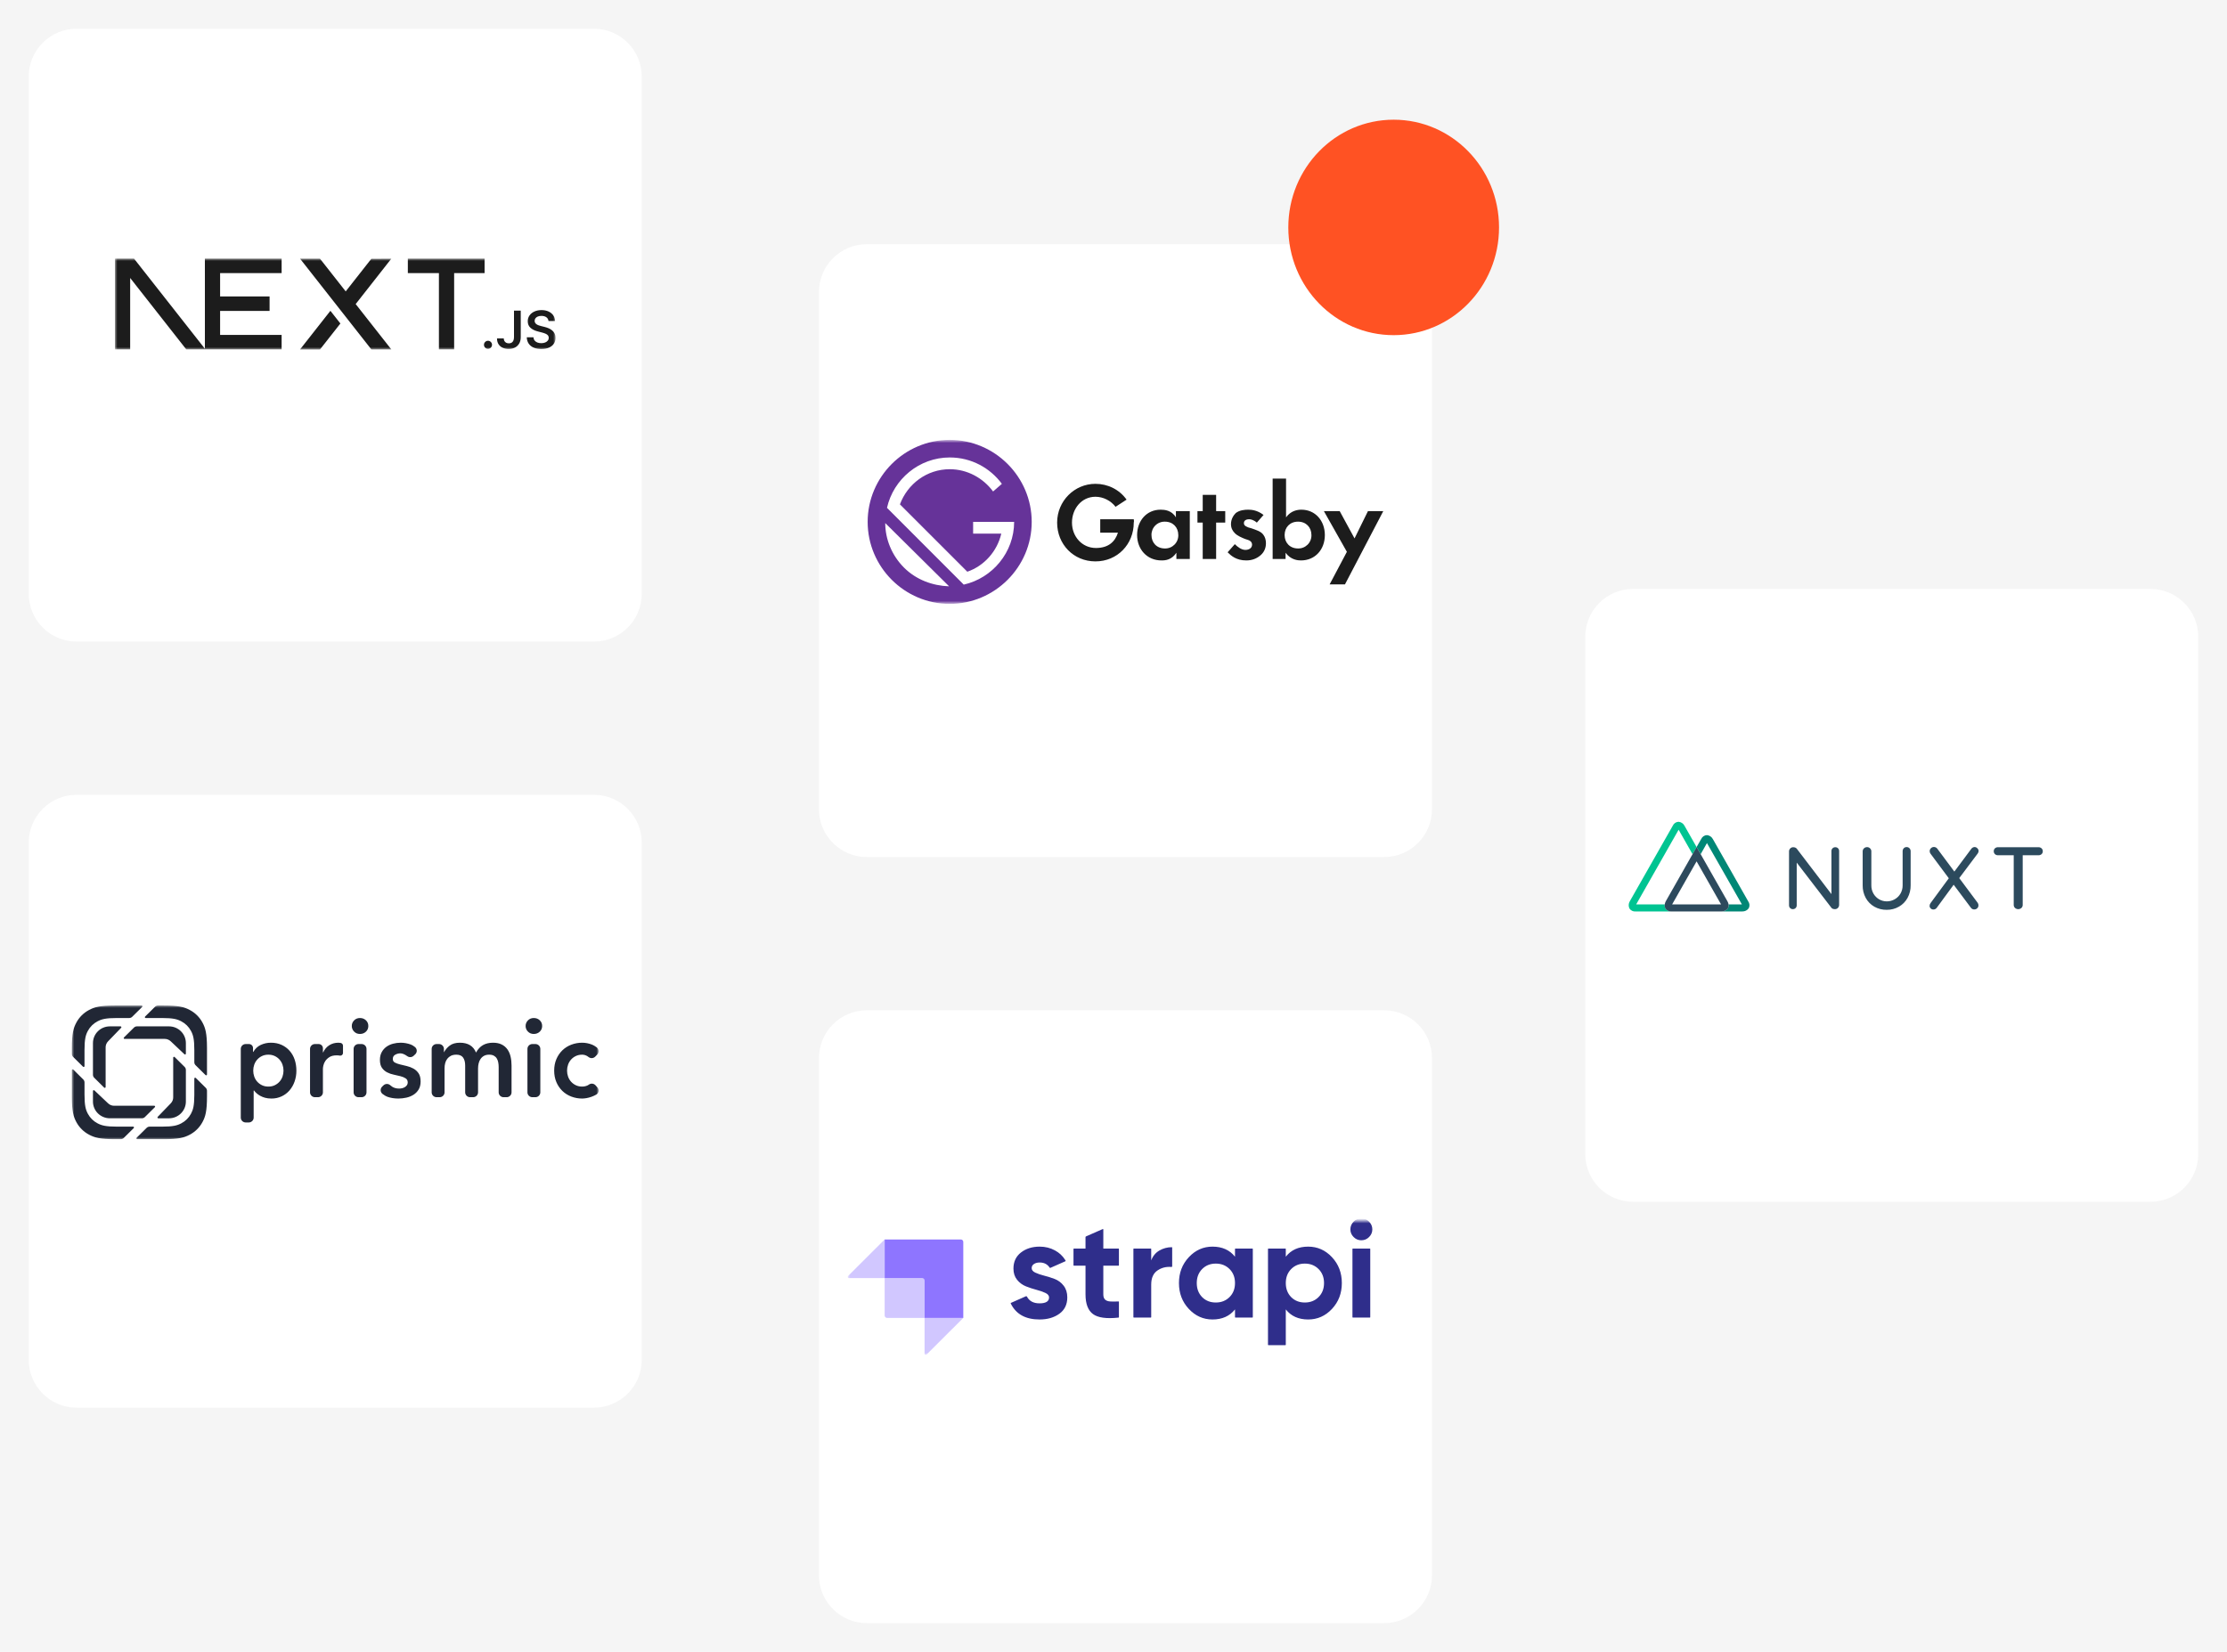 <svg width="465" height="345" viewBox="0 0 465 345" fill="none" xmlns="http://www.w3.org/2000/svg">
<rect width="465" height="345" fill="#F5F5F5"/>
<g id="technology 1" clip-path="url(#clip0_0_1)">
<g id="Next">
<g id="Group" filter="url(#filter0_d_0_1)">
<path id="Vector" d="M124 0H16C10.477 0 6 4.477 6 10V118C6 123.523 10.477 128 16 128H124C129.523 128 134 123.523 134 118V10C134 4.477 129.523 0 124 0Z" fill="white"/>
</g>
<g id="Clip path group">
<mask id="mask0_0_1" style="mask-type:luminance" maskUnits="userSpaceOnUse" x="24" y="54" width="92" height="19">
<g id="clip0_1865_1780">
<path id="Vector_2" d="M116 54H24V73H116V54Z" fill="white"/>
</g>
</mask>
<g mask="url(#mask0_0_1)">
<g id="Group 319">
<g id="Group_2">
<path id="Vector_3" fill-rule="evenodd" clip-rule="evenodd" d="M85.158 54.007H101.183V57.037H94.826V72.978H91.647V57.037H85.158V54.007ZM114.527 67.043C114.492 66.708 114.341 66.445 114.079 66.257C113.813 66.068 113.472 65.974 113.051 65.974C112.757 65.974 112.503 66.02 112.291 66.11C112.081 66.2 111.917 66.322 111.804 66.477C111.693 66.631 111.637 66.808 111.632 67.005C111.632 67.17 111.671 67.314 111.747 67.434C111.822 67.555 111.923 67.658 112.054 67.741C112.183 67.826 112.327 67.894 112.485 67.951C112.645 68.008 112.803 68.056 112.963 68.094L113.698 68.278C113.993 68.349 114.279 68.442 114.554 68.562C114.827 68.68 115.075 68.829 115.292 69.009C115.509 69.19 115.682 69.407 115.808 69.661C115.935 69.917 116 70.215 116 70.557C116 71.021 115.883 71.428 115.65 71.78C115.414 72.129 115.076 72.404 114.633 72.601C114.191 72.797 113.657 72.897 113.028 72.897C112.421 72.897 111.891 72.801 111.445 72.61C110.997 72.42 110.647 72.142 110.396 71.778C110.144 71.412 110.009 70.966 109.989 70.441H111.384C111.404 70.716 111.49 70.944 111.637 71.13C111.785 71.312 111.979 71.446 112.216 71.538C112.455 71.627 112.722 71.673 113.017 71.673C113.324 71.673 113.596 71.625 113.831 71.531C114.063 71.437 114.246 71.308 114.377 71.137C114.512 70.972 114.579 70.773 114.58 70.546C114.579 70.34 114.518 70.169 114.403 70.033C114.284 69.898 114.12 69.786 113.91 69.694C113.7 69.604 113.454 69.521 113.174 69.449L112.282 69.219C111.639 69.052 111.129 68.796 110.755 68.455C110.381 68.113 110.196 67.662 110.196 67.095C110.196 66.629 110.32 66.221 110.573 65.871C110.823 65.521 111.165 65.249 111.598 65.055C112.033 64.86 112.523 64.765 113.071 64.765C113.626 64.765 114.113 64.86 114.534 65.055C114.952 65.249 115.283 65.517 115.522 65.862C115.761 66.206 115.885 66.598 115.892 67.043H114.527ZM107.323 64.871H108.732V70.428C108.73 70.94 108.622 71.376 108.41 71.745C108.198 72.113 107.901 72.393 107.524 72.59C107.147 72.787 106.705 72.886 106.203 72.886C105.745 72.886 105.334 72.801 104.967 72.635C104.601 72.47 104.31 72.223 104.098 71.897C103.882 71.57 103.776 71.165 103.776 70.677H105.186C105.188 70.891 105.237 71.075 105.327 71.229C105.416 71.384 105.542 71.502 105.7 71.585C105.862 71.667 106.049 71.708 106.257 71.708C106.484 71.708 106.676 71.66 106.834 71.562C106.99 71.467 107.113 71.323 107.195 71.132C107.278 70.942 107.321 70.708 107.323 70.428V64.871ZM101.898 72.862C101.665 72.862 101.467 72.779 101.302 72.613C101.136 72.45 101.054 72.249 101.055 72.011C101.054 71.781 101.136 71.585 101.302 71.419C101.467 71.253 101.665 71.17 101.898 71.17C102.123 71.17 102.319 71.253 102.484 71.419C102.651 71.585 102.735 71.781 102.737 72.011C102.735 72.168 102.698 72.312 102.619 72.44C102.54 72.571 102.439 72.672 102.311 72.748C102.186 72.823 102.049 72.862 101.898 72.862ZM42.781 72.836L27.973 54H24V72.971H27.179V58.055L38.898 72.978H58.804V69.948H45.958V64.941H56.288V61.911H45.958V57.037H58.804V54.007H42.779V57.037H42.781V72.836ZM71.075 67.566L68.99 64.912L62.635 73H66.805L71.075 67.566ZM66.805 54.017H62.645L77.545 72.985H81.716L74.266 63.507L81.705 54.029L77.545 54.037L72.183 60.859L66.805 54.017Z" fill="#1C1C1C"/>
</g>
</g>
</g>
</g>
</g>
<g id="Gatsby">
<g id="Group_3" filter="url(#filter1_d_0_1)">
<path id="Vector_4" d="M289 45H181C175.477 45 171 49.477 171 55V163C171 168.523 175.477 173 181 173H289C294.523 173 299 168.523 299 163V55C299 49.477 294.523 45 289 45Z" fill="white"/>
</g>
<path id="Vector_5" d="M291 70C303.15 70 313 59.926 313 47.5C313 35.074 303.15 25 291 25C278.85 25 269 35.074 269 47.5C269 59.926 278.85 70 291 70Z" fill="#FF5223"/>
<g id="Clip path group_2">
<mask id="mask1_0_1" style="mask-type:luminance" maskUnits="userSpaceOnUse" x="175" y="92" width="120" height="34">
<g id="clip1_1865_1780">
<path id="Vector_6" d="M295 92H175V126H295V92Z" fill="white"/>
</g>
</mask>
<g mask="url(#mask1_0_1)">
<g id="Group_4">
<path id="Vector_7" d="M245.63 106.75H248.43V116.75H245.63V115.45C244.63 116.95 243.33 117.05 242.53 117.05C239.43 117.05 237.43 114.65 237.43 111.75C237.43 108.75 239.43 106.45 242.33 106.45C243.13 106.45 244.63 106.55 245.53 108.05V106.75H245.63ZM240.43 111.75C240.43 113.35 241.53 114.55 243.23 114.55C243.601 114.56 243.969 114.494 244.313 114.357C244.657 114.219 244.97 114.013 245.232 113.752C245.494 113.49 245.7 113.177 245.837 112.833C245.974 112.489 246.04 112.121 246.03 111.75C246.03 110.15 244.93 108.95 243.23 108.95C242.86 108.941 242.492 109.006 242.148 109.144C241.804 109.281 241.491 109.487 241.229 109.749C240.967 110.011 240.761 110.323 240.624 110.667C240.487 111.011 240.421 111.38 240.43 111.75ZM253.93 109.15V116.75H251.13V109.15H250.03V106.75H251.13V103.35H253.93V106.75H255.83V109.15H253.93ZM262.43 109.15C261.73 108.55 261.13 108.45 260.83 108.45C260.13 108.45 259.73 108.75 259.73 109.25C259.73 109.55 259.83 109.85 260.63 110.15L261.33 110.35C262.13 110.65 263.33 110.95 263.83 111.75C264.13 112.15 264.33 112.75 264.33 113.45C264.33 114.35 264.03 115.25 263.23 115.95C262.43 116.65 261.43 117.05 260.23 117.05C258.13 117.05 257.03 116.05 256.33 115.35L257.83 113.65C258.43 114.25 259.23 114.85 260.03 114.85C260.83 114.85 261.43 114.45 261.43 113.75C261.43 113.15 260.93 112.85 260.53 112.75L259.93 112.55C259.23 112.25 258.43 111.95 257.83 111.35C257.33 110.85 257.03 110.25 257.03 109.45C257.03 108.45 257.53 107.65 258.03 107.15C258.83 106.55 259.83 106.45 260.63 106.45C261.33 106.45 262.53 106.55 263.83 107.55L262.43 109.15ZM268.53 108.05C269.53 106.65 270.93 106.45 271.73 106.45C274.63 106.45 276.63 108.75 276.63 111.75C276.63 114.75 274.63 117.05 271.63 117.05C271.03 117.05 269.53 116.95 268.43 115.45V116.75H265.73V99.95H268.53V108.05ZM268.23 111.75C268.23 113.35 269.33 114.55 271.03 114.55C271.401 114.56 271.769 114.494 272.113 114.357C272.457 114.219 272.77 114.013 273.032 113.752C273.294 113.49 273.5 113.177 273.637 112.833C273.774 112.489 273.84 112.121 273.83 111.75C273.83 110.15 272.73 108.95 271.03 108.95C269.33 108.95 268.23 110.15 268.23 111.75ZM281.23 115.25L276.43 106.75H279.73L282.83 112.45L285.63 106.75H288.83L280.83 122.05H277.63L281.23 115.25ZM236.73 108.45H229.73V111.25H233.43C232.83 113.15 231.43 114.45 228.83 114.45C225.93 114.45 223.83 112.05 223.83 109.15C223.83 106.25 225.83 103.75 228.73 103.75C230.33 103.75 231.93 104.55 232.93 105.85L235.23 104.35C233.73 102.25 231.33 101.05 228.73 101.05C224.33 101.05 220.73 104.65 220.73 109.15C220.73 113.65 224.13 117.25 228.73 117.25C233.33 117.25 236.73 113.65 236.73 109.15C236.83 108.85 236.73 108.65 236.73 108.45Z" fill="#1C1C1C"/>
<path id="Vector_8" d="M211.752 109H203.19V111.447H209.062C208.206 115.117 205.514 118.175 201.967 119.399L187.897 105.33C189.365 101.048 193.524 98 198.295 98C201.965 98 205.268 99.835 207.348 102.65L209.183 101.05C206.736 97.747 202.823 95.545 198.295 95.545C191.935 95.545 186.551 100.071 185.195 106.065L201.343 122.213C207.226 120.744 211.752 115.36 211.752 109ZM184.838 109.122C184.838 112.547 186.184 115.85 188.753 118.419C191.322 120.988 194.747 122.334 198.05 122.334L184.838 109.122Z" fill="white"/>
<path id="Vector_9" d="M198.295 91.873C188.875 91.873 181.168 99.58 181.168 109C181.168 118.42 188.875 126.127 198.295 126.127C207.715 126.127 215.422 118.42 215.422 109C215.422 99.58 207.715 91.873 198.295 91.873ZM188.753 118.543C186.183 115.973 184.838 112.549 184.838 109.246L198.172 122.458C194.747 122.336 191.322 121.112 188.752 118.543H188.753ZM201.23 122.1L185.205 106.064C186.551 100.07 191.933 95.544 198.305 95.544C202.831 95.544 206.745 97.746 209.193 101.049L207.358 102.649C205.278 99.835 201.975 97.999 198.305 97.999C193.535 97.999 189.497 101.057 187.907 105.339L201.975 119.407C205.523 118.184 208.215 115.125 209.07 111.455H203.19V109H211.753C211.753 115.36 207.227 120.744 201.233 122.1H201.23Z" fill="#663399"/>
</g>
</g>
</g>
</g>
<g id="Nuxt">
<g id="Group_5" filter="url(#filter2_d_0_1)">
<path id="Vector_10" d="M449 117H341C335.477 117 331 121.477 331 127V235C331 240.523 335.477 245 341 245H449C454.523 245 459 240.523 459 235V127C459 121.477 454.523 117 449 117Z" fill="white"/>
</g>
<path id="Vector_11" d="M383.789 177.174C383.863 177.252 383.921 177.343 383.959 177.443C383.998 177.543 384.015 177.65 384.012 177.758V188.972C384.015 189.091 383.995 189.209 383.952 189.32C383.909 189.431 383.844 189.533 383.762 189.619C383.68 189.705 383.581 189.773 383.471 189.818C383.361 189.863 383.243 189.885 383.124 189.881C382.989 189.882 382.855 189.86 382.727 189.818C382.61 189.782 382.504 189.715 382.422 189.624L375.157 180.164V189.069C375.163 189.278 375.086 189.481 374.943 189.634C374.8 189.786 374.602 189.875 374.393 189.881C374.377 189.882 374.361 189.882 374.345 189.881C374.238 189.886 374.132 189.867 374.034 189.827C373.935 189.787 373.846 189.727 373.772 189.65C373.698 189.573 373.641 189.482 373.603 189.382C373.565 189.282 373.548 189.176 373.551 189.069V177.831C373.549 177.713 373.571 177.595 373.616 177.485C373.661 177.376 373.728 177.277 373.814 177.195C373.894 177.113 373.99 177.049 374.097 177.006C374.203 176.963 374.317 176.942 374.431 176.946C374.577 176.945 374.722 176.973 374.857 177.027C374.98 177.075 375.088 177.155 375.17 177.258L382.404 186.739V177.758C382.401 177.654 382.418 177.551 382.455 177.454C382.491 177.357 382.547 177.269 382.618 177.193C382.689 177.118 382.774 177.057 382.868 177.015C382.962 176.972 383.064 176.949 383.168 176.946C383.184 176.945 383.2 176.945 383.216 176.946C383.322 176.942 383.428 176.96 383.526 176.999C383.625 177.039 383.714 177.098 383.789 177.174ZM398.714 177.174C398.871 177.349 398.954 177.578 398.945 177.813V184.907C398.96 185.824 398.737 186.73 398.298 187.535C397.883 188.295 397.265 188.925 396.514 189.356C395.736 189.803 394.852 190.033 393.955 190.023C393.049 190.038 392.156 189.812 391.367 189.369C390.612 188.94 389.992 188.309 389.574 187.548C389.136 186.743 388.913 185.837 388.928 184.92V177.826C388.925 177.707 388.946 177.589 388.992 177.479C389.037 177.369 389.105 177.269 389.191 177.187C389.279 177.101 389.383 177.034 389.497 176.989C389.611 176.944 389.733 176.922 389.856 176.925C389.971 176.925 390.086 176.948 390.192 176.993C390.299 177.038 390.395 177.104 390.476 177.187C390.561 177.268 390.628 177.365 390.673 177.474C390.719 177.582 390.741 177.698 390.738 177.815V184.91C390.729 185.516 390.882 186.113 391.182 186.639C391.461 187.129 391.864 187.537 392.351 187.821C392.837 188.105 393.391 188.254 393.955 188.255C394.531 188.259 395.098 188.112 395.6 187.829C396.106 187.55 396.527 187.138 396.819 186.639C397.124 186.114 397.28 185.517 397.271 184.91V177.815C397.262 177.582 397.341 177.355 397.491 177.177C397.568 177.091 397.663 177.023 397.768 176.978C397.874 176.932 397.989 176.91 398.104 176.914C398.218 176.911 398.331 176.933 398.437 176.978C398.542 177.023 398.636 177.09 398.714 177.174ZM412.937 188.552C413.048 188.704 413.106 188.889 413.102 189.077C413.107 189.195 413.086 189.312 413.041 189.42C412.995 189.529 412.927 189.626 412.84 189.705C412.677 189.859 412.462 189.945 412.238 189.944C412.097 189.95 411.956 189.919 411.83 189.854C411.704 189.79 411.597 189.694 411.518 189.576L407.926 184.781L404.416 189.569C404.338 189.688 404.231 189.787 404.105 189.854C403.979 189.922 403.839 189.956 403.696 189.955C403.591 189.957 403.486 189.938 403.389 189.898C403.292 189.858 403.204 189.799 403.131 189.724C403.058 189.657 403 189.575 402.96 189.485C402.921 189.395 402.9 189.297 402.9 189.198C402.904 188.976 402.982 188.761 403.123 188.588L406.912 183.43L403.105 178.312C402.986 178.162 402.92 177.977 402.918 177.786C402.916 177.669 402.938 177.553 402.983 177.444C403.028 177.336 403.096 177.239 403.181 177.158C403.262 177.075 403.358 177.009 403.464 176.964C403.571 176.919 403.685 176.896 403.801 176.896C403.939 176.896 404.074 176.929 404.198 176.99C404.328 177.052 404.439 177.147 404.521 177.266L408.071 182.035L411.587 177.313C411.663 177.195 411.767 177.096 411.889 177.025C412.01 176.954 412.147 176.914 412.288 176.906C412.398 176.906 412.507 176.93 412.608 176.975C412.708 177.021 412.798 177.086 412.872 177.169C412.951 177.24 413.016 177.327 413.061 177.424C413.106 177.521 413.131 177.626 413.134 177.733C413.128 177.923 413.064 178.107 412.95 178.259L409.093 183.394L412.937 188.552ZM426.272 177.174C426.358 177.252 426.426 177.348 426.471 177.455C426.517 177.563 426.538 177.678 426.535 177.794C426.538 177.909 426.516 178.023 426.471 178.128C426.426 178.233 426.358 178.328 426.272 178.404C426.094 178.554 425.867 178.633 425.634 178.625H422.344V188.996C422.346 189.113 422.324 189.23 422.279 189.338C422.233 189.446 422.166 189.543 422.081 189.624C421.895 189.79 421.655 189.882 421.406 189.882C421.157 189.882 420.916 189.79 420.731 189.624C420.646 189.543 420.579 189.446 420.534 189.337C420.488 189.229 420.466 189.113 420.468 188.996V178.625H417.186C416.952 178.633 416.724 178.552 416.55 178.396C416.467 178.317 416.401 178.22 416.358 178.113C416.315 178.006 416.295 177.891 416.3 177.776C416.297 177.664 416.317 177.552 416.36 177.448C416.403 177.344 416.468 177.251 416.55 177.174C416.724 177.019 416.952 176.937 417.186 176.946H425.634C425.868 176.937 426.097 177.019 426.272 177.174Z" fill="#2C4A5D"/>
<path id="Vector_12" d="M347.739 189.729C347.72 189.696 347.703 189.662 347.689 189.627C347.588 189.393 347.557 189.136 347.599 188.886H341.637L350.498 173.293L353.406 178.407L354.25 176.914L351.714 172.447C351.593 172.218 351.416 172.024 351.2 171.881C350.983 171.738 350.735 171.652 350.477 171.63C350.219 171.642 349.97 171.725 349.758 171.872C349.545 172.018 349.378 172.221 349.276 172.458L340.3 188.239C340.166 188.462 340.088 188.714 340.074 188.974C340.061 189.234 340.111 189.493 340.221 189.729C340.359 189.947 340.555 190.121 340.787 190.233C341.02 190.345 341.278 190.39 341.535 190.362H349.052C348.796 190.39 348.537 190.346 348.305 190.234C348.073 190.122 347.876 189.947 347.739 189.729Z" fill="#00C492"/>
<path id="Vector_13" d="M365.023 188.239L357.648 175.245C357.527 175.014 357.349 174.817 357.132 174.672C356.915 174.528 356.665 174.44 356.405 174.418C356.147 174.429 355.898 174.512 355.686 174.658C355.474 174.804 355.307 175.007 355.204 175.243L354.25 176.914L355.099 178.406L356.412 176.081L363.71 188.886H360.935C360.97 189.097 360.95 189.314 360.877 189.516C360.861 189.561 360.842 189.604 360.819 189.645L360.795 189.692C360.645 189.905 360.444 190.078 360.211 190.194C359.977 190.311 359.719 190.369 359.458 190.362H363.799C364.06 190.369 364.318 190.312 364.552 190.195C364.785 190.078 364.986 189.905 365.136 189.692C365.255 189.464 365.308 189.206 365.288 188.949C365.268 188.693 365.176 188.447 365.023 188.239Z" fill="#008776"/>
<path id="Vector_14" d="M360.795 189.692L360.818 189.645C360.841 189.604 360.861 189.561 360.876 189.516C360.95 189.315 360.97 189.097 360.934 188.886C360.893 188.657 360.811 188.438 360.692 188.239L355.103 178.407L354.249 176.914L353.401 178.407L347.814 188.239C347.706 188.441 347.633 188.66 347.599 188.886C347.554 189.136 347.582 189.393 347.68 189.627C347.695 189.662 347.712 189.696 347.73 189.729C347.868 189.947 348.065 190.122 348.297 190.233C348.529 190.345 348.788 190.39 349.044 190.363H359.449C359.712 190.37 359.971 190.313 360.206 190.196C360.441 190.079 360.643 189.906 360.795 189.692ZM354.249 179.899L359.357 188.886H349.144L354.249 179.899Z" fill="#2D4A5D"/>
</g>
<g id="Starpi">
<g id="Group_6" filter="url(#filter3_d_0_1)">
<path id="Vector_15" d="M289 205H181C175.477 205 171 209.477 171 215V323C171 328.523 175.477 333 181 333H289C294.523 333 299 328.523 299 323V215C299 209.477 294.523 205 289 205Z" fill="white"/>
</g>
<g id="Clip path group_3">
<mask id="mask2_0_1" style="mask-type:luminance" maskUnits="userSpaceOnUse" x="177" y="255" width="116" height="28">
<g id="clip2_1865_1780">
<path id="Vector_16" d="M293 255H177V283H293V255Z" fill="white"/>
</g>
</mask>
<g mask="url(#mask2_0_1)">
<g id="Group_7">
<path id="Vector_17" fill-rule="evenodd" clip-rule="evenodd" d="M200.63 258.872H184.719V266.937H192.548C192.827 266.937 193.053 267.166 193.053 267.448V275.254H201.136V259.384C201.136 259.248 201.083 259.118 200.988 259.022C200.893 258.926 200.765 258.872 200.63 258.872Z" fill="#8E75FF"/>
<path id="Vector_18" opacity="0.405" fill-rule="evenodd" clip-rule="evenodd" d="M184.717 258.872V266.937H177.253C177.15 266.937 177.058 266.875 177.019 266.779C176.98 266.683 177.002 266.572 177.075 266.5L184.717 258.872ZM193.483 282.889C193.41 282.962 193.302 282.983 193.208 282.943C193.114 282.903 193.053 282.81 193.052 282.707V275.254H201.135L193.483 282.888V282.889Z" fill="#8E75FF"/>
<path id="Vector_19" opacity="0.405" fill-rule="evenodd" clip-rule="evenodd" d="M184.717 266.938H192.8C192.939 266.938 193.052 267.051 193.052 267.192V275.254H185.223C184.944 275.254 184.718 275.025 184.718 274.743V266.938H184.717Z" fill="#8E75FF"/>
<path id="Vector_20" fill-rule="evenodd" clip-rule="evenodd" d="M282.637 258.363C283.089 258.815 283.622 259.04 284.237 259.04C284.872 259.04 285.415 258.815 285.866 258.363C286.318 257.911 286.543 257.379 286.543 256.764C286.543 256.15 286.318 255.612 285.866 255.151C285.442 254.701 284.852 254.45 284.237 254.459C283.622 254.459 283.089 254.689 282.637 255.15C282.186 255.612 281.96 256.149 281.96 256.765C281.96 257.379 282.186 257.911 282.637 258.363ZM233.632 264.257C233.632 264.303 233.593 264.343 233.546 264.343H230.373V270.337C230.373 270.836 230.499 271.201 230.748 271.432C230.998 271.663 231.363 271.792 231.844 271.821C232.283 271.848 232.819 271.846 233.452 271.816L233.541 271.811C233.564 271.81 233.587 271.818 233.604 271.835C233.621 271.851 233.631 271.873 233.631 271.897V275.101C233.631 275.145 233.598 275.182 233.555 275.186L233.497 275.193C231.012 275.457 229.255 275.212 228.226 274.457C227.179 273.689 226.656 272.315 226.656 270.337V264.343H224.232C224.185 264.343 224.147 264.304 224.147 264.257V260.855C224.147 260.809 224.185 260.769 224.232 260.769H226.655V258.391C226.655 258.322 226.695 258.261 226.757 258.233L230.254 256.695C230.28 256.683 230.311 256.685 230.335 256.701C230.36 256.717 230.374 256.744 230.374 256.773V260.769H233.546C233.592 260.769 233.631 260.808 233.631 260.855V264.257H233.632ZM240.374 263.248C240.719 262.326 241.291 261.634 242.088 261.173C242.874 260.72 243.764 260.482 244.669 260.482C244.716 260.482 244.754 260.52 244.754 260.569V264.476C244.754 264.516 244.738 264.553 244.709 264.58C244.68 264.606 244.641 264.619 244.602 264.615C243.53 264.518 242.566 264.754 241.713 265.323C240.82 265.918 240.374 266.907 240.374 268.291V275.092C240.374 275.115 240.365 275.137 240.349 275.153C240.333 275.169 240.311 275.178 240.288 275.178H236.74C236.693 275.178 236.655 275.14 236.655 275.092V260.854C236.655 260.808 236.692 260.769 236.74 260.769H240.288C240.334 260.769 240.373 260.807 240.373 260.854V263.247L240.374 263.248ZM257.955 260.769C257.933 260.769 257.911 260.778 257.895 260.794C257.879 260.81 257.869 260.832 257.869 260.855V262.471C256.756 261.067 255.189 260.366 253.171 260.366C251.25 260.366 249.601 261.101 248.228 262.571C246.854 264.04 246.167 265.841 246.167 267.974C246.167 270.106 246.854 271.907 248.228 273.377C249.601 274.847 251.25 275.581 253.171 275.581C255.189 275.581 256.755 274.88 257.869 273.478V275.092C257.869 275.139 257.908 275.178 257.955 275.178H261.503C261.55 275.178 261.589 275.14 261.589 275.092V260.854C261.589 260.831 261.58 260.809 261.564 260.793C261.547 260.777 261.526 260.768 261.503 260.769H257.955ZM251.01 270.913C251.759 271.663 252.709 272.037 253.864 272.037C255.016 272.037 255.972 271.657 256.732 270.898C257.491 270.14 257.869 269.165 257.869 267.974C257.869 266.782 257.491 265.808 256.732 265.049C255.972 264.29 255.016 263.91 253.863 263.91C252.71 263.91 251.759 264.29 251.009 265.049C250.261 265.808 249.885 266.782 249.885 267.974C249.885 269.165 250.26 270.145 251.01 270.913ZM278.117 262.571C276.743 261.101 275.085 260.366 273.145 260.366C271.127 260.366 269.57 261.067 268.475 262.47V260.855C268.475 260.808 268.437 260.769 268.39 260.769H264.842C264.795 260.769 264.757 260.808 264.757 260.855V280.855C264.757 280.902 264.795 280.942 264.842 280.942H268.39C268.436 280.942 268.475 280.902 268.475 280.855V273.478C269.57 274.88 271.127 275.581 273.145 275.581C275.085 275.581 276.743 274.847 278.117 273.377C279.491 271.907 280.178 270.106 280.178 267.974C280.178 265.841 279.491 264.04 278.117 262.571ZM269.599 270.913C270.349 271.663 271.299 272.037 272.453 272.037C273.606 272.037 274.562 271.657 275.321 270.898C276.08 270.14 276.459 269.165 276.459 267.974C276.459 266.782 276.08 265.808 275.321 265.049C274.562 264.29 273.606 263.91 272.453 263.91C271.299 263.91 270.349 264.29 269.599 265.049C268.85 265.808 268.475 266.782 268.475 267.974C268.475 269.165 268.85 270.145 269.599 270.913ZM282.478 275.178C282.431 275.178 282.393 275.14 282.393 275.092V260.854C282.393 260.808 282.431 260.769 282.478 260.769H286.026C286.073 260.769 286.111 260.807 286.111 260.854V275.093C286.111 275.141 286.073 275.179 286.026 275.179L282.478 275.178ZM216.178 265.798C215.668 265.558 215.414 265.246 215.414 264.862C215.414 264.497 215.572 264.208 215.889 263.997C216.206 263.786 216.605 263.68 217.086 263.68C218.006 263.68 218.702 264.039 219.173 264.757C219.205 264.808 219.269 264.827 219.323 264.804L222.462 263.416C222.484 263.406 222.5 263.387 222.508 263.364C222.515 263.34 222.513 263.315 222.501 263.294C222.464 263.233 222.427 263.173 222.39 263.113C221.853 262.268 221.158 261.638 220.285 261.159C219.324 260.63 218.258 260.366 217.086 260.366C215.528 260.366 214.227 260.774 213.179 261.591C212.132 262.407 211.609 263.527 211.609 264.948C211.609 265.89 211.864 266.672 212.372 267.297C212.864 267.908 213.505 268.38 214.232 268.666C214.961 268.953 215.692 269.194 216.422 269.385C217.152 269.578 217.773 269.794 218.282 270.034C218.79 270.274 219.045 270.586 219.045 270.971C219.045 271.797 218.382 272.21 217.057 272.21C215.794 272.21 214.92 271.743 214.433 270.811C214.392 270.73 214.296 270.694 214.213 270.73L211.084 272.116C211.063 272.126 211.047 272.143 211.039 272.165C211.03 272.187 211.032 272.211 211.042 272.232L211.077 272.304C212.17 274.489 214.163 275.581 217.057 275.581C218.709 275.581 220.088 275.183 221.193 274.386C222.298 273.588 222.851 272.45 222.851 270.971C222.851 269.99 222.596 269.174 222.087 268.521C221.607 267.89 220.963 267.407 220.228 267.124C219.511 266.85 218.78 266.619 218.037 266.432C217.306 266.249 216.687 266.038 216.178 265.797V265.798Z" fill="#2F2E8B"/>
</g>
</g>
</g>
</g>
<g id="Prismic">
<g id="Group_8" filter="url(#filter4_d_0_1)">
<path id="Vector_21" d="M124 160H16C10.477 160 6 164.477 6 170V278C6 283.523 10.477 288 16 288H124C129.523 288 134 283.523 134 278V170C134 164.477 129.523 160 124 160Z" fill="white"/>
</g>
<g id="Clip path group_4">
<mask id="mask3_0_1" style="mask-type:luminance" maskUnits="userSpaceOnUse" x="15" y="210" width="110" height="28">
<g id="clip3_1865_1780">
<path id="Vector_22" d="M125 210H15V238H125V210Z" fill="white"/>
</g>
</mask>
<g mask="url(#mask3_0_1)">
<g id="Group_9">
<path id="Vector_23" fill-rule="evenodd" clip-rule="evenodd" d="M40.875 225.133L42.962 227.197C43.127 227.361 43.22 227.583 43.22 227.814V228.975C43.22 232.087 42.893 233.215 42.278 234.353C41.677 235.477 40.748 236.396 39.611 236.992C38.461 237.599 37.321 237.923 34.176 237.923H28.654C28.582 237.923 28.518 237.88 28.491 237.815C28.464 237.75 28.479 237.675 28.53 237.625V237.626L30.615 235.562C30.78 235.399 31.005 235.306 31.239 235.306H33.792C36.15 235.306 37.005 235.063 37.867 234.607C38.72 234.16 39.417 233.471 39.867 232.628C40.321 231.789 40.566 230.957 40.574 228.71L40.575 225.256C40.575 225.186 40.618 225.123 40.684 225.096C40.749 225.069 40.825 225.084 40.875 225.133ZM15.301 223.387L17.388 225.451C17.553 225.615 17.647 225.837 17.647 226.068V228.594C17.647 230.928 17.892 231.774 18.354 232.627C18.804 233.47 19.501 234.159 20.353 234.606C21.216 235.063 22.071 235.305 24.43 235.305H27.803C27.875 235.305 27.939 235.348 27.967 235.413C27.994 235.478 27.979 235.553 27.929 235.603L25.841 237.667C25.676 237.831 25.452 237.923 25.218 237.923H24.045C20.9 237.923 19.76 237.599 18.61 236.991C17.473 236.395 16.544 235.476 15.943 234.352C15.336 233.23 15.009 232.117 15 229.103L15 223.51C15 223.44 15.043 223.377 15.109 223.35C15.175 223.323 15.25 223.338 15.301 223.387ZM56.574 217.776C57.397 217.776 58.137 217.927 58.794 218.228C59.452 218.528 60.012 218.942 60.475 219.465C60.948 220.006 61.306 220.636 61.528 221.316C61.768 222.026 61.887 222.79 61.887 223.606C61.894 224.386 61.765 225.16 61.506 225.897C61.271 226.574 60.91 227.201 60.442 227.748C59.987 228.271 59.426 228.692 58.794 228.985C58.135 229.289 57.414 229.444 56.686 229.436C56.178 229.436 55.73 229.382 55.342 229.274C54.982 229.178 54.636 229.038 54.311 228.858C54.037 228.706 53.781 228.524 53.549 228.315C53.358 228.143 53.185 227.953 53.033 227.748C52.996 227.748 52.965 227.777 52.965 227.814V233.417C52.965 233.978 52.504 234.433 51.936 234.433H51.305C50.737 234.433 50.276 233.978 50.276 233.417V219.07C50.276 218.51 50.736 218.054 51.305 218.054H51.987C52.453 218.054 52.831 218.427 52.831 218.887V219.675C52.831 219.7 52.851 219.72 52.876 219.72C53.264 219.041 53.787 218.548 54.445 218.239C55.111 217.929 55.838 217.771 56.574 217.776ZM36.467 220.769L38.553 222.835C38.718 222.999 38.811 223.221 38.811 223.453V230.072C38.811 232 37.232 233.563 35.283 233.563H33.05C32.98 233.562 32.916 233.521 32.888 233.457C32.861 233.392 32.874 233.318 32.923 233.268V233.267L35.641 230.452C35.83 230.266 35.966 230.049 36.052 229.816C36.127 229.619 36.165 229.41 36.165 229.2V220.892C36.165 220.822 36.208 220.758 36.274 220.731C36.34 220.704 36.416 220.719 36.467 220.769ZM19.708 227.734L22.553 230.424C22.741 230.611 22.961 230.745 23.195 230.83C23.389 230.903 23.599 230.942 23.819 230.942H32.214C32.285 230.943 32.349 230.985 32.377 231.051C32.404 231.116 32.389 231.191 32.338 231.24L30.25 233.305C30.085 233.468 29.86 233.56 29.627 233.56H22.937C22 233.559 21.103 233.191 20.441 232.536C19.78 231.882 19.409 230.995 19.41 230.07V227.86C19.41 227.79 19.452 227.728 19.517 227.7C19.582 227.673 19.657 227.686 19.708 227.734ZM121.562 217.777C122.25 217.777 122.941 217.912 123.636 218.182C123.901 218.285 124.214 218.469 124.574 218.733C124.81 218.907 124.96 219.173 124.985 219.463C125.009 219.754 124.906 220.041 124.702 220.251L124.286 220.68C123.92 221.057 123.325 221.099 122.908 220.778C122.815 220.704 122.718 220.637 122.617 220.576C122.299 220.383 121.935 220.279 121.562 220.275C121.07 220.275 120.628 220.368 120.24 220.553C119.861 220.731 119.521 220.982 119.242 221.293C118.965 221.603 118.751 221.965 118.615 222.357C118.473 222.758 118.401 223.18 118.402 223.606C118.402 224.038 118.473 224.454 118.615 224.855C118.756 225.256 118.966 225.611 119.243 225.919C119.522 226.23 119.861 226.482 120.24 226.66C120.628 226.845 121.07 226.938 121.562 226.938C121.981 226.938 122.37 226.849 122.728 226.672C122.801 226.635 122.88 226.586 122.964 226.525C123.392 226.214 123.99 226.276 124.343 226.669L124.752 227.122C124.948 227.339 125.034 227.632 124.988 227.919C124.941 228.206 124.766 228.457 124.511 228.603C123.863 228.976 123.153 229.23 122.415 229.356C122.086 229.409 121.802 229.436 121.562 229.436C120.78 229.441 120.005 229.299 119.276 229.02C118.581 228.756 117.947 228.355 117.415 227.84C116.881 227.314 116.458 226.689 116.171 226.001C115.865 225.283 115.712 224.485 115.712 223.606C115.712 222.728 115.865 221.929 116.171 221.212C116.458 220.524 116.881 219.898 117.415 219.373C117.947 218.858 118.581 218.457 119.276 218.193C120.005 217.913 120.78 217.772 121.562 217.777ZM83.655 217.777C84.372 217.777 85.082 217.904 85.784 218.158C86.039 218.251 86.323 218.421 86.636 218.67C86.868 218.855 87.007 219.129 87.019 219.423C87.03 219.717 86.912 220.001 86.695 220.202L86.36 220.513C85.998 220.849 85.445 220.882 85.045 220.591C84.499 220.196 84.013 219.997 83.588 219.997C83.229 219.997 82.878 220.09 82.534 220.275C82.19 220.46 82.018 220.761 82.018 221.177C82.018 221.517 82.16 221.763 82.444 221.918C82.728 222.071 83.087 222.203 83.52 222.311C83.954 222.419 84.421 222.531 84.921 222.646C85.422 222.763 85.889 222.939 86.323 223.178C86.756 223.417 87.114 223.744 87.399 224.162C87.682 224.578 87.825 225.148 87.825 225.874C87.825 226.537 87.686 227.095 87.41 227.551C87.143 227.995 86.775 228.372 86.334 228.65C85.876 228.934 85.372 229.137 84.843 229.251C84.299 229.373 83.742 229.436 83.184 229.436C82.347 229.436 81.578 229.312 80.874 229.066C80.599 228.969 80.269 228.775 79.885 228.484C79.648 228.304 79.501 228.032 79.483 227.738C79.466 227.444 79.578 227.157 79.791 226.951L80.07 226.681C80.455 226.308 81.066 226.292 81.471 226.644C81.634 226.786 81.775 226.895 81.895 226.972C82.291 227.227 82.773 227.354 83.34 227.354C83.535 227.354 83.737 227.331 83.946 227.285C84.156 227.238 84.35 227.161 84.529 227.053C84.708 226.945 84.854 226.811 84.967 226.648C85.078 226.486 85.135 226.298 85.135 226.082C85.135 225.696 84.993 225.411 84.708 225.226C84.424 225.041 84.066 224.89 83.632 224.775C83.168 224.652 82.701 224.544 82.231 224.451C81.743 224.355 81.272 224.191 80.83 223.965C80.4 223.744 80.03 223.422 79.754 223.028C79.471 222.627 79.328 222.071 79.328 221.362C79.328 220.746 79.452 220.21 79.698 219.755C79.933 219.313 80.266 218.929 80.673 218.633C81.091 218.333 81.563 218.113 82.064 217.985C82.582 217.846 83.117 217.777 83.655 217.777ZM111.79 218.054C112.359 218.054 112.819 218.51 112.819 219.07V228.142C112.819 228.704 112.359 229.158 111.79 229.158H111.159C110.591 229.158 110.13 228.704 110.13 228.142V219.07C110.13 218.51 110.591 218.054 111.159 218.054H111.79ZM102.934 217.777C103.651 217.777 104.256 217.9 104.75 218.147C105.229 218.382 105.642 218.732 105.949 219.164C106.256 219.596 106.476 220.101 106.61 220.68C106.745 221.259 106.812 221.879 106.812 222.541V228.142C106.812 228.703 106.351 229.158 105.783 229.158H105.151C104.583 229.158 104.122 228.703 104.122 228.142V222.866C104.122 222.527 104.092 222.199 104.032 221.883C103.981 221.588 103.874 221.306 103.718 221.05C103.57 220.812 103.361 220.617 103.113 220.484C102.859 220.344 102.53 220.275 102.126 220.275C101.709 220.275 101.353 220.356 101.062 220.518C100.775 220.676 100.53 220.897 100.345 221.165C100.153 221.446 100.016 221.76 99.941 222.091C99.859 222.436 99.818 222.789 99.818 223.143V228.142C99.818 228.704 99.357 229.158 98.788 229.158H98.157C97.588 229.158 97.128 228.704 97.128 228.142V222.542C97.128 221.848 96.986 221.297 96.702 220.888C96.418 220.48 95.948 220.275 95.289 220.275C94.842 220.275 94.464 220.353 94.157 220.506C93.851 220.661 93.597 220.869 93.395 221.131C93.19 221.4 93.041 221.707 92.958 222.033C92.867 222.381 92.822 222.739 92.824 223.098V228.142C92.824 228.412 92.716 228.671 92.522 228.861C92.329 229.052 92.067 229.159 91.794 229.158H91.163C90.594 229.158 90.133 228.704 90.133 228.142V219.07C90.133 218.51 90.595 218.054 91.163 218.054H91.66C92.228 218.054 92.689 218.51 92.689 219.07V219.789C92.984 219.244 93.392 218.767 93.889 218.389C94.419 217.981 95.132 217.777 96.029 217.777C97.719 217.777 98.839 218.463 99.392 219.835C99.781 219.126 100.266 218.606 100.849 218.274C101.432 217.943 102.126 217.777 102.934 217.777ZM70.653 217.777C70.817 217.777 70.978 217.792 71.135 217.823C71.415 217.878 71.617 218.121 71.617 218.403V219.926C71.617 220.09 71.543 220.246 71.415 220.352C71.288 220.457 71.119 220.501 70.955 220.472C70.745 220.434 70.531 220.414 70.317 220.414C69.688 220.414 69.185 220.533 68.804 220.772C68.423 221.012 68.131 221.285 67.929 221.594C67.739 221.876 67.602 222.189 67.525 222.519C67.458 222.828 67.425 223.059 67.425 223.213V228.142C67.425 228.704 66.964 229.158 66.396 229.158H65.764C65.196 229.158 64.735 228.704 64.735 228.142V219.07C64.735 218.51 65.195 218.054 65.764 218.054H66.534C67.026 218.054 67.425 218.448 67.425 218.933V219.769C67.425 219.793 67.445 219.813 67.47 219.813C67.768 219.164 68.194 218.663 68.747 218.309C69.3 217.954 69.936 217.777 70.653 217.777ZM75.497 218.054C76.065 218.054 76.526 218.51 76.526 219.07V228.142C76.526 228.704 76.065 229.158 75.497 229.158H74.865C74.297 229.158 73.836 228.704 73.836 228.142V219.07C73.836 218.51 74.296 218.054 74.865 218.054H75.497ZM25.17 214.363C25.241 214.363 25.305 214.405 25.332 214.469C25.36 214.533 25.346 214.607 25.298 214.658L22.579 217.473C22.39 217.66 22.254 217.877 22.169 218.109C22.093 218.306 22.055 218.515 22.055 218.726V227.033C22.054 227.103 22.011 227.166 21.945 227.193C21.88 227.22 21.804 227.205 21.754 227.156L19.667 225.089C19.502 224.926 19.41 224.704 19.41 224.473V217.853C19.41 215.926 20.989 214.363 22.937 214.363H25.17ZM56.037 220.275C55.543 220.275 55.102 220.368 54.714 220.553C54.334 220.731 53.995 220.982 53.716 221.293C53.438 221.603 53.225 221.965 53.088 222.357C52.947 222.758 52.875 223.181 52.876 223.606C52.876 224.038 52.947 224.454 53.088 224.855C53.231 225.256 53.44 225.611 53.717 225.919C53.996 226.23 54.335 226.482 54.715 226.66C55.103 226.845 55.543 226.938 56.037 226.938C56.53 226.938 56.971 226.845 57.359 226.66C57.738 226.482 58.078 226.23 58.357 225.919C58.633 225.611 58.842 225.256 58.985 224.855C59.127 224.454 59.197 224.038 59.197 223.606C59.197 223.174 59.127 222.758 58.985 222.358C58.848 221.965 58.635 221.604 58.357 221.293C58.078 220.982 57.738 220.731 57.359 220.553C56.971 220.367 56.53 220.275 56.037 220.275ZM39.611 210.932C40.748 211.528 41.677 212.447 42.278 213.571C42.884 214.693 43.211 215.806 43.22 218.82L43.22 224.413C43.22 224.484 43.177 224.547 43.111 224.574C43.045 224.601 42.969 224.586 42.919 224.536L40.833 222.472C40.667 222.309 40.574 222.086 40.575 221.855V219.329C40.575 216.996 40.329 216.149 39.867 215.296C39.417 214.453 38.72 213.764 37.867 213.317C37.005 212.861 36.15 212.618 33.792 212.618H30.418C30.346 212.617 30.282 212.575 30.255 212.51C30.228 212.445 30.243 212.37 30.293 212.32L32.379 210.256C32.544 210.092 32.769 210 33.003 210H34.176C37.321 210 38.461 210.324 39.611 210.932ZM29.567 210C29.638 210 29.702 210.043 29.729 210.108C29.756 210.173 29.741 210.248 29.691 210.298L27.605 212.362C27.439 212.526 27.215 212.618 26.981 212.618H24.429C22.07 212.618 21.215 212.861 20.352 213.317C19.5 213.764 18.803 214.453 18.352 215.296C17.891 216.149 17.645 216.996 17.645 219.329V222.668C17.645 222.738 17.602 222.801 17.536 222.828C17.471 222.855 17.395 222.84 17.344 222.791L15.259 220.727C15.093 220.563 15 220.341 15 220.11V218.949C15 215.838 15.328 214.709 15.943 213.571C16.543 212.447 17.472 211.528 18.609 210.932C19.743 210.333 20.868 210.009 23.914 210H29.567ZM35.283 214.363C37.232 214.363 38.811 215.926 38.811 217.853V220.063C38.81 220.133 38.768 220.196 38.703 220.223C38.639 220.25 38.563 220.237 38.512 220.189L35.668 217.499C35.48 217.313 35.26 217.178 35.025 217.093C34.826 217.019 34.614 216.981 34.401 216.981H26.006C25.935 216.981 25.87 216.938 25.843 216.873C25.816 216.808 25.831 216.733 25.881 216.683L27.97 214.618C28.135 214.455 28.359 214.363 28.593 214.363H35.283ZM75.158 212.618C75.652 212.618 76.067 212.776 76.403 213.092C76.739 213.408 76.907 213.805 76.907 214.283C76.907 214.762 76.739 215.159 76.403 215.475C76.067 215.791 75.652 215.949 75.158 215.949C74.666 215.949 74.258 215.783 73.937 215.452C73.624 215.142 73.451 214.721 73.455 214.283C73.455 213.836 73.615 213.447 73.937 213.115C74.259 212.784 74.666 212.618 75.158 212.618ZM111.452 212.618C111.946 212.618 112.361 212.776 112.697 213.092C113.033 213.408 113.201 213.805 113.201 214.283C113.201 214.762 113.033 215.159 112.697 215.475C112.361 215.791 111.946 215.949 111.452 215.949C110.959 215.949 110.552 215.783 110.231 215.452C109.918 215.142 109.744 214.721 109.748 214.283C109.748 213.836 109.909 213.447 110.231 213.115C110.552 212.784 110.959 212.618 111.452 212.618Z" fill="#212735"/>
</g>
</g>
</g>
</g>
</g>
<defs>
<filter id="filter0_d_0_1" x="0" y="0" width="140" height="140" filterUnits="userSpaceOnUse" color-interpolation-filters="sRGB">
<feFlood flood-opacity="0" result="BackgroundImageFix"/>
<feColorMatrix in="SourceAlpha" type="matrix" values="0 0 0 0 0 0 0 0 0 0 0 0 0 0 0 0 0 0 127 0" result="hardAlpha"/>
<feOffset dy="6"/>
<feGaussianBlur stdDeviation="3"/>
<feComposite in2="hardAlpha" operator="out"/>
<feColorMatrix type="matrix" values="0 0 0 0 0 0 0 0 0 0 0 0 0 0 0 0 0 0 0.2 0"/>
<feBlend mode="normal" in2="BackgroundImageFix" result="effect1_dropShadow_0_1"/>
<feBlend mode="normal" in="SourceGraphic" in2="effect1_dropShadow_0_1" result="shape"/>
</filter>
<filter id="filter1_d_0_1" x="165" y="45" width="140" height="140" filterUnits="userSpaceOnUse" color-interpolation-filters="sRGB">
<feFlood flood-opacity="0" result="BackgroundImageFix"/>
<feColorMatrix in="SourceAlpha" type="matrix" values="0 0 0 0 0 0 0 0 0 0 0 0 0 0 0 0 0 0 127 0" result="hardAlpha"/>
<feOffset dy="6"/>
<feGaussianBlur stdDeviation="3"/>
<feComposite in2="hardAlpha" operator="out"/>
<feColorMatrix type="matrix" values="0 0 0 0 0 0 0 0 0 0 0 0 0 0 0 0 0 0 0.2 0"/>
<feBlend mode="normal" in2="BackgroundImageFix" result="effect1_dropShadow_0_1"/>
<feBlend mode="normal" in="SourceGraphic" in2="effect1_dropShadow_0_1" result="shape"/>
</filter>
<filter id="filter2_d_0_1" x="325" y="117" width="140" height="140" filterUnits="userSpaceOnUse" color-interpolation-filters="sRGB">
<feFlood flood-opacity="0" result="BackgroundImageFix"/>
<feColorMatrix in="SourceAlpha" type="matrix" values="0 0 0 0 0 0 0 0 0 0 0 0 0 0 0 0 0 0 127 0" result="hardAlpha"/>
<feOffset dy="6"/>
<feGaussianBlur stdDeviation="3"/>
<feComposite in2="hardAlpha" operator="out"/>
<feColorMatrix type="matrix" values="0 0 0 0 0 0 0 0 0 0 0 0 0 0 0 0 0 0 0.2 0"/>
<feBlend mode="normal" in2="BackgroundImageFix" result="effect1_dropShadow_0_1"/>
<feBlend mode="normal" in="SourceGraphic" in2="effect1_dropShadow_0_1" result="shape"/>
</filter>
<filter id="filter3_d_0_1" x="165" y="205" width="140" height="140" filterUnits="userSpaceOnUse" color-interpolation-filters="sRGB">
<feFlood flood-opacity="0" result="BackgroundImageFix"/>
<feColorMatrix in="SourceAlpha" type="matrix" values="0 0 0 0 0 0 0 0 0 0 0 0 0 0 0 0 0 0 127 0" result="hardAlpha"/>
<feOffset dy="6"/>
<feGaussianBlur stdDeviation="3"/>
<feComposite in2="hardAlpha" operator="out"/>
<feColorMatrix type="matrix" values="0 0 0 0 0 0 0 0 0 0 0 0 0 0 0 0 0 0 0.2 0"/>
<feBlend mode="normal" in2="BackgroundImageFix" result="effect1_dropShadow_0_1"/>
<feBlend mode="normal" in="SourceGraphic" in2="effect1_dropShadow_0_1" result="shape"/>
</filter>
<filter id="filter4_d_0_1" x="0" y="160" width="140" height="140" filterUnits="userSpaceOnUse" color-interpolation-filters="sRGB">
<feFlood flood-opacity="0" result="BackgroundImageFix"/>
<feColorMatrix in="SourceAlpha" type="matrix" values="0 0 0 0 0 0 0 0 0 0 0 0 0 0 0 0 0 0 127 0" result="hardAlpha"/>
<feOffset dy="6"/>
<feGaussianBlur stdDeviation="3"/>
<feComposite in2="hardAlpha" operator="out"/>
<feColorMatrix type="matrix" values="0 0 0 0 0 0 0 0 0 0 0 0 0 0 0 0 0 0 0.2 0"/>
<feBlend mode="normal" in2="BackgroundImageFix" result="effect1_dropShadow_0_1"/>
<feBlend mode="normal" in="SourceGraphic" in2="effect1_dropShadow_0_1" result="shape"/>
</filter>
<clipPath id="clip0_0_1">
<rect width="465" height="345" fill="white"/>
</clipPath>
</defs>
</svg>
